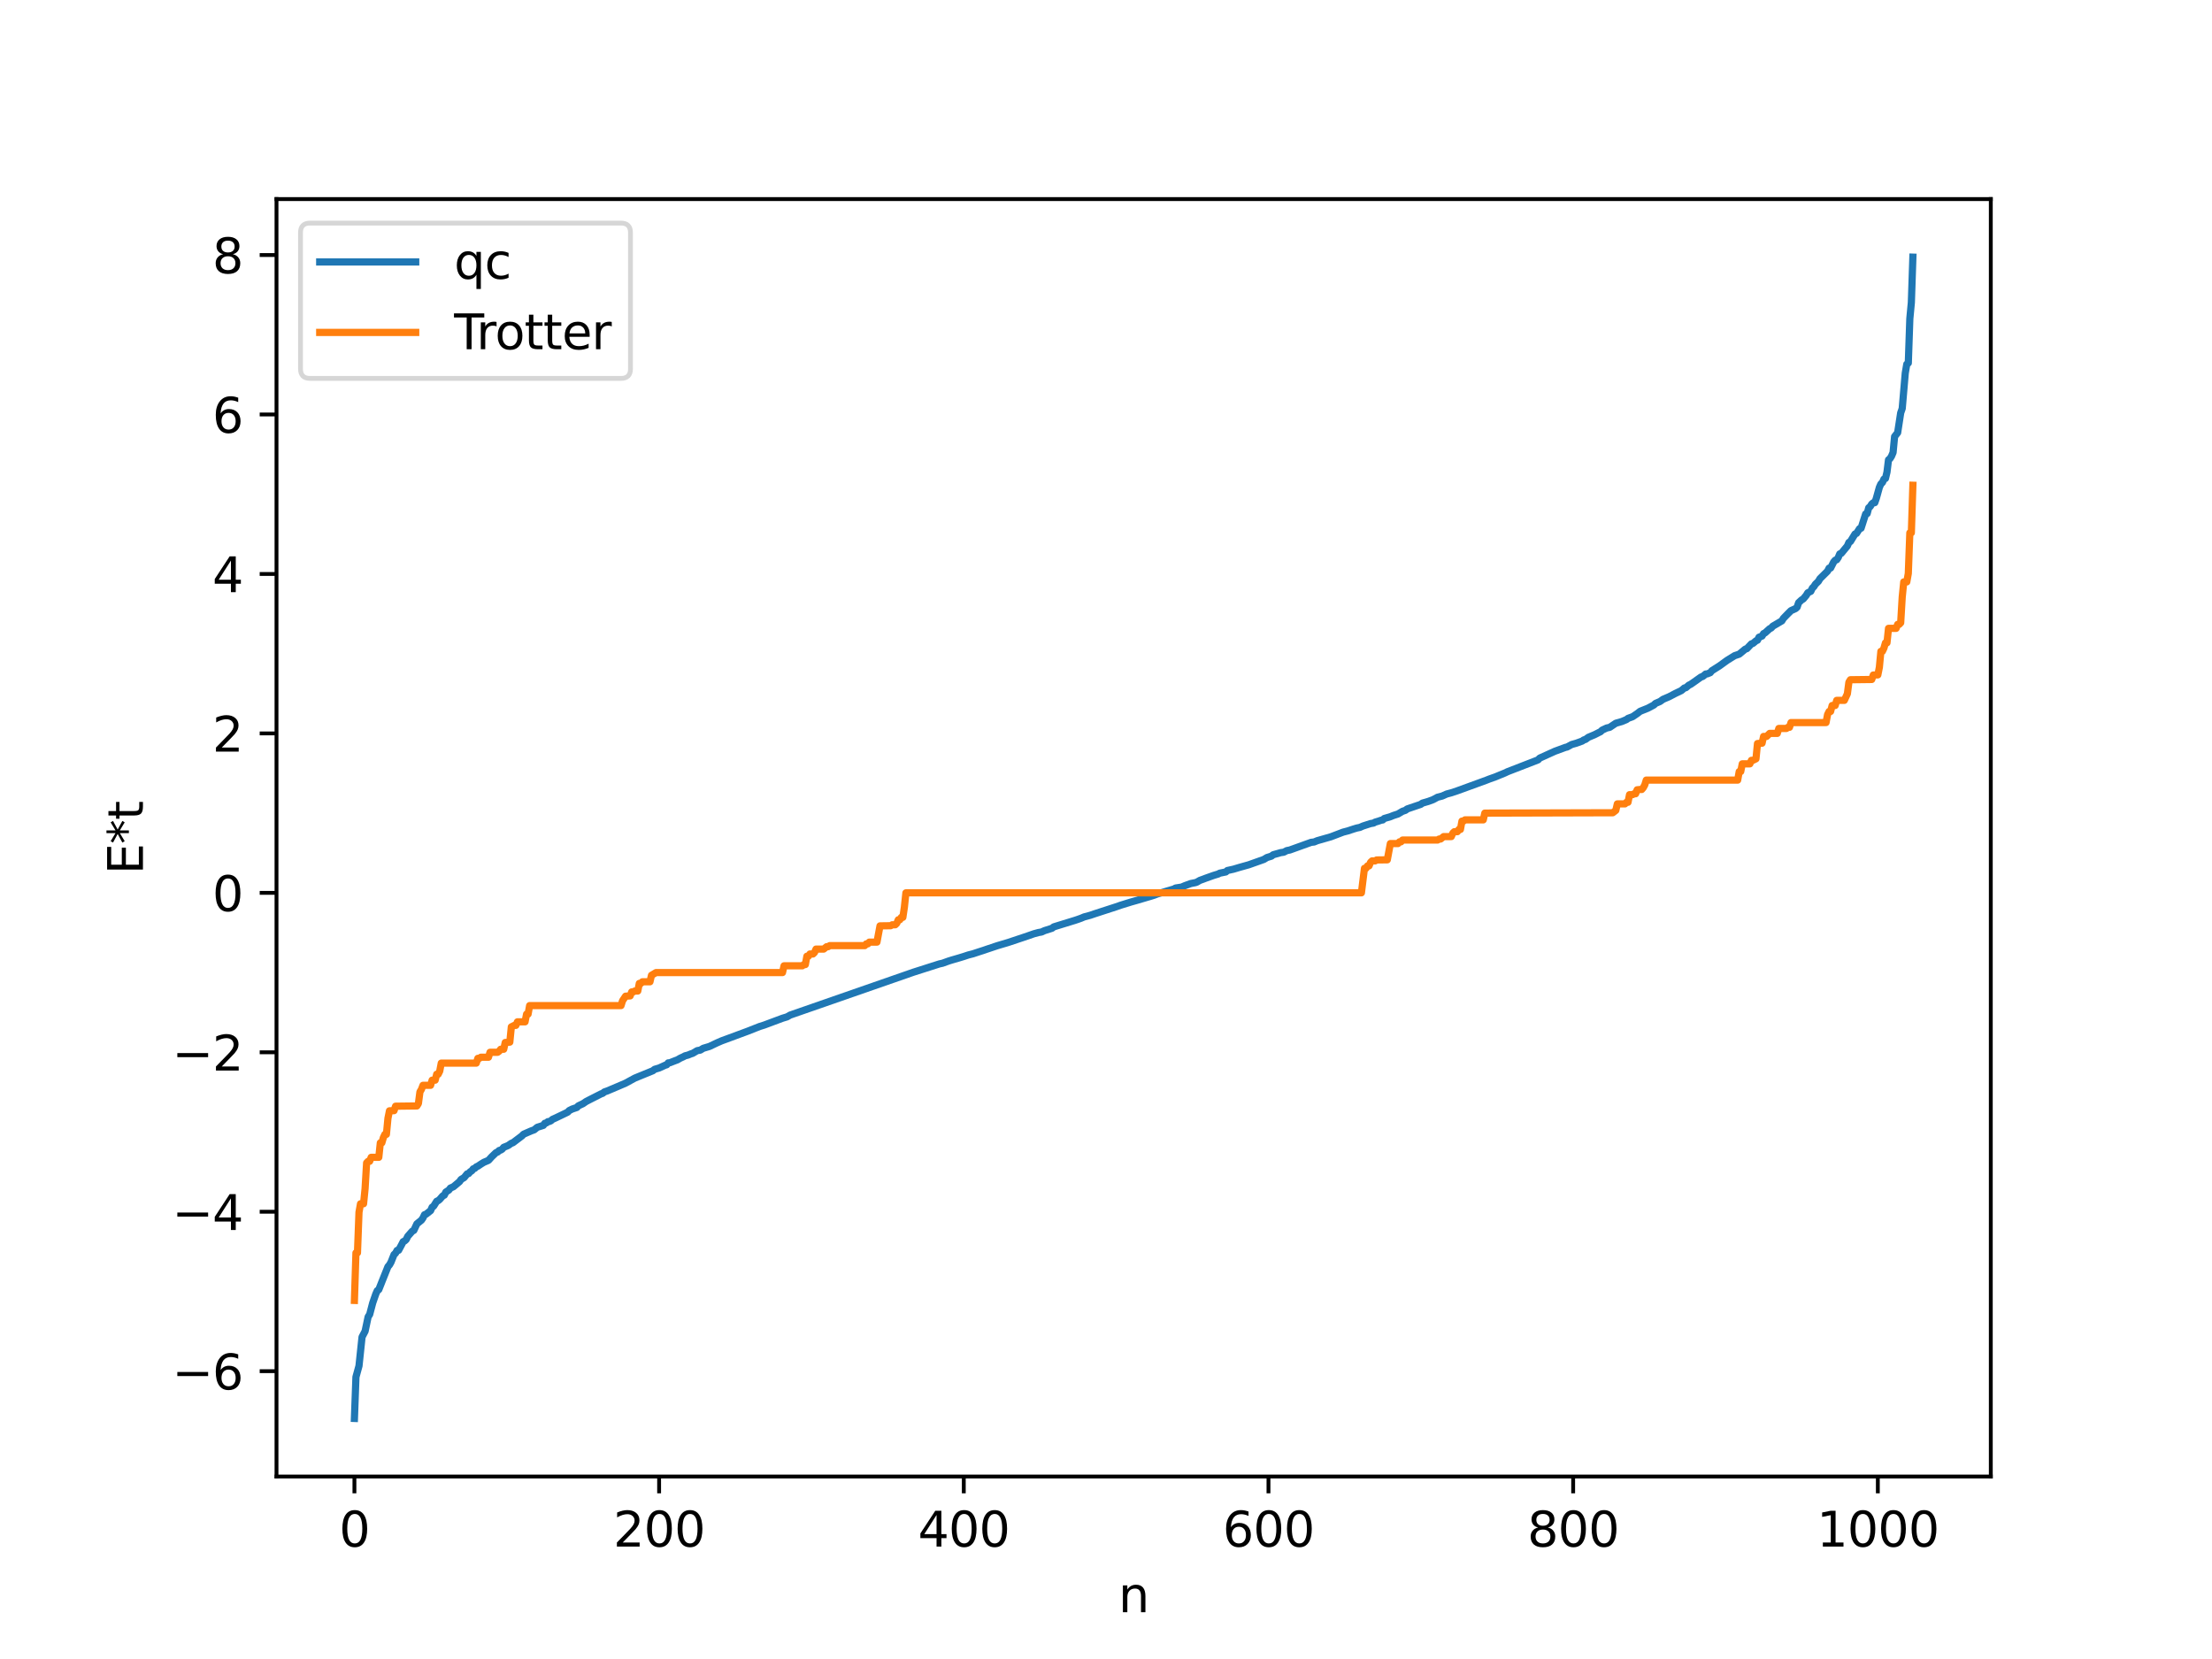 <?xml version="1.0" encoding="utf-8" standalone="no"?>
<!DOCTYPE svg PUBLIC "-//W3C//DTD SVG 1.1//EN"
  "http://www.w3.org/Graphics/SVG/1.1/DTD/svg11.dtd">
<svg xmlns:xlink="http://www.w3.org/1999/xlink" width="460.8pt" height="345.6pt" viewBox="0 0 460.8 345.6" xmlns="http://www.w3.org/2000/svg" version="1.1">
 <defs>
  <style type="text/css">*{stroke-linejoin: round; stroke-linecap: butt}</style>
 </defs>
 <g id="figure_1">
  <g id="patch_1">
   <path d="M 0 345.6 
L 460.8 345.6 
L 460.8 0 
L 0 0 
z
" style="fill: #ffffff"/>
  </g>
  <g id="axes_1">
   <g id="patch_2">
    <path d="M 57.6 307.584 
L 414.72 307.584 
L 414.72 41.472 
L 57.6 41.472 
z
" style="fill: #ffffff"/>
   </g>
   <g id="matplotlib.axis_1">
    <g id="xtick_1">
     <g id="line2d_1">
      <defs>
       <path id="mf72a5e39ae" d="M 0 0 
L 0 3.5 
" style="stroke: #000000; stroke-width: 0.8"/>
      </defs>
      <g>
       <use xlink:href="#mf72a5e39ae" x="73.833" y="307.584" style="stroke: #000000; stroke-width: 0.8"/>
      </g>
     </g>
     <g id="text_1">
      <!-- 0 -->
      <g transform="translate(70.651 322.182) scale(0.1 -0.1)">
       <defs>
        <path id="DejaVuSans-30" d="M 2034 4250 
Q 1547 4250 1301 3770 
Q 1056 3291 1056 2328 
Q 1056 1369 1301 889 
Q 1547 409 2034 409 
Q 2525 409 2770 889 
Q 3016 1369 3016 2328 
Q 3016 3291 2770 3770 
Q 2525 4250 2034 4250 
z
M 2034 4750 
Q 2819 4750 3233 4129 
Q 3647 3509 3647 2328 
Q 3647 1150 3233 529 
Q 2819 -91 2034 -91 
Q 1250 -91 836 529 
Q 422 1150 422 2328 
Q 422 3509 836 4129 
Q 1250 4750 2034 4750 
z
" transform="scale(0.016)"/>
       </defs>
       <use xlink:href="#DejaVuSans-30"/>
      </g>
     </g>
    </g>
    <g id="xtick_2">
     <g id="line2d_2">
      <g>
       <use xlink:href="#mf72a5e39ae" x="137.304" y="307.584" style="stroke: #000000; stroke-width: 0.8"/>
      </g>
     </g>
     <g id="text_2">
      <!-- 200 -->
      <g transform="translate(127.76 322.182) scale(0.1 -0.1)">
       <defs>
        <path id="DejaVuSans-32" d="M 1228 531 
L 3431 531 
L 3431 0 
L 469 0 
L 469 531 
Q 828 903 1448 1529 
Q 2069 2156 2228 2338 
Q 2531 2678 2651 2914 
Q 2772 3150 2772 3378 
Q 2772 3750 2511 3984 
Q 2250 4219 1831 4219 
Q 1534 4219 1204 4116 
Q 875 4013 500 3803 
L 500 4441 
Q 881 4594 1212 4672 
Q 1544 4750 1819 4750 
Q 2544 4750 2975 4387 
Q 3406 4025 3406 3419 
Q 3406 3131 3298 2873 
Q 3191 2616 2906 2266 
Q 2828 2175 2409 1742 
Q 1991 1309 1228 531 
z
" transform="scale(0.016)"/>
       </defs>
       <use xlink:href="#DejaVuSans-32"/>
       <use xlink:href="#DejaVuSans-30" x="63.623"/>
       <use xlink:href="#DejaVuSans-30" x="127.246"/>
      </g>
     </g>
    </g>
    <g id="xtick_3">
     <g id="line2d_3">
      <g>
       <use xlink:href="#mf72a5e39ae" x="200.775" y="307.584" style="stroke: #000000; stroke-width: 0.8"/>
      </g>
     </g>
     <g id="text_3">
      <!-- 400 -->
      <g transform="translate(191.231 322.182) scale(0.1 -0.1)">
       <defs>
        <path id="DejaVuSans-34" d="M 2419 4116 
L 825 1625 
L 2419 1625 
L 2419 4116 
z
M 2253 4666 
L 3047 4666 
L 3047 1625 
L 3713 1625 
L 3713 1100 
L 3047 1100 
L 3047 0 
L 2419 0 
L 2419 1100 
L 313 1100 
L 313 1709 
L 2253 4666 
z
" transform="scale(0.016)"/>
       </defs>
       <use xlink:href="#DejaVuSans-34"/>
       <use xlink:href="#DejaVuSans-30" x="63.623"/>
       <use xlink:href="#DejaVuSans-30" x="127.246"/>
      </g>
     </g>
    </g>
    <g id="xtick_4">
     <g id="line2d_4">
      <g>
       <use xlink:href="#mf72a5e39ae" x="264.246" y="307.584" style="stroke: #000000; stroke-width: 0.8"/>
      </g>
     </g>
     <g id="text_4">
      <!-- 600 -->
      <g transform="translate(254.702 322.182) scale(0.1 -0.1)">
       <defs>
        <path id="DejaVuSans-36" d="M 2113 2584 
Q 1688 2584 1439 2293 
Q 1191 2003 1191 1497 
Q 1191 994 1439 701 
Q 1688 409 2113 409 
Q 2538 409 2786 701 
Q 3034 994 3034 1497 
Q 3034 2003 2786 2293 
Q 2538 2584 2113 2584 
z
M 3366 4563 
L 3366 3988 
Q 3128 4100 2886 4159 
Q 2644 4219 2406 4219 
Q 1781 4219 1451 3797 
Q 1122 3375 1075 2522 
Q 1259 2794 1537 2939 
Q 1816 3084 2150 3084 
Q 2853 3084 3261 2657 
Q 3669 2231 3669 1497 
Q 3669 778 3244 343 
Q 2819 -91 2113 -91 
Q 1303 -91 875 529 
Q 447 1150 447 2328 
Q 447 3434 972 4092 
Q 1497 4750 2381 4750 
Q 2619 4750 2861 4703 
Q 3103 4656 3366 4563 
z
" transform="scale(0.016)"/>
       </defs>
       <use xlink:href="#DejaVuSans-36"/>
       <use xlink:href="#DejaVuSans-30" x="63.623"/>
       <use xlink:href="#DejaVuSans-30" x="127.246"/>
      </g>
     </g>
    </g>
    <g id="xtick_5">
     <g id="line2d_5">
      <g>
       <use xlink:href="#mf72a5e39ae" x="327.717" y="307.584" style="stroke: #000000; stroke-width: 0.8"/>
      </g>
     </g>
     <g id="text_5">
      <!-- 800 -->
      <g transform="translate(318.173 322.182) scale(0.1 -0.1)">
       <defs>
        <path id="DejaVuSans-38" d="M 2034 2216 
Q 1584 2216 1326 1975 
Q 1069 1734 1069 1313 
Q 1069 891 1326 650 
Q 1584 409 2034 409 
Q 2484 409 2743 651 
Q 3003 894 3003 1313 
Q 3003 1734 2745 1975 
Q 2488 2216 2034 2216 
z
M 1403 2484 
Q 997 2584 770 2862 
Q 544 3141 544 3541 
Q 544 4100 942 4425 
Q 1341 4750 2034 4750 
Q 2731 4750 3128 4425 
Q 3525 4100 3525 3541 
Q 3525 3141 3298 2862 
Q 3072 2584 2669 2484 
Q 3125 2378 3379 2068 
Q 3634 1759 3634 1313 
Q 3634 634 3220 271 
Q 2806 -91 2034 -91 
Q 1263 -91 848 271 
Q 434 634 434 1313 
Q 434 1759 690 2068 
Q 947 2378 1403 2484 
z
M 1172 3481 
Q 1172 3119 1398 2916 
Q 1625 2713 2034 2713 
Q 2441 2713 2670 2916 
Q 2900 3119 2900 3481 
Q 2900 3844 2670 4047 
Q 2441 4250 2034 4250 
Q 1625 4250 1398 4047 
Q 1172 3844 1172 3481 
z
" transform="scale(0.016)"/>
       </defs>
       <use xlink:href="#DejaVuSans-38"/>
       <use xlink:href="#DejaVuSans-30" x="63.623"/>
       <use xlink:href="#DejaVuSans-30" x="127.246"/>
      </g>
     </g>
    </g>
    <g id="xtick_6">
     <g id="line2d_6">
      <g>
       <use xlink:href="#mf72a5e39ae" x="391.188" y="307.584" style="stroke: #000000; stroke-width: 0.8"/>
      </g>
     </g>
     <g id="text_6">
      <!-- 1000 -->
      <g transform="translate(378.463 322.182) scale(0.1 -0.1)">
       <defs>
        <path id="DejaVuSans-31" d="M 794 531 
L 1825 531 
L 1825 4091 
L 703 3866 
L 703 4441 
L 1819 4666 
L 2450 4666 
L 2450 531 
L 3481 531 
L 3481 0 
L 794 0 
L 794 531 
z
" transform="scale(0.016)"/>
       </defs>
       <use xlink:href="#DejaVuSans-31"/>
       <use xlink:href="#DejaVuSans-30" x="63.623"/>
       <use xlink:href="#DejaVuSans-30" x="127.246"/>
       <use xlink:href="#DejaVuSans-30" x="190.869"/>
      </g>
     </g>
    </g>
    <g id="text_7">
     <!-- n -->
     <g transform="translate(232.991 335.861) scale(0.1 -0.1)">
      <defs>
       <path id="DejaVuSans-6e" d="M 3513 2113 
L 3513 0 
L 2938 0 
L 2938 2094 
Q 2938 2591 2744 2837 
Q 2550 3084 2163 3084 
Q 1697 3084 1428 2787 
Q 1159 2491 1159 1978 
L 1159 0 
L 581 0 
L 581 3500 
L 1159 3500 
L 1159 2956 
Q 1366 3272 1645 3428 
Q 1925 3584 2291 3584 
Q 2894 3584 3203 3211 
Q 3513 2838 3513 2113 
z
" transform="scale(0.016)"/>
      </defs>
      <use xlink:href="#DejaVuSans-6e"/>
     </g>
    </g>
   </g>
   <g id="matplotlib.axis_2">
    <g id="ytick_1">
     <g id="line2d_7">
      <defs>
       <path id="mb0dad507cd" d="M 0 0 
L -3.5 0 
" style="stroke: #000000; stroke-width: 0.8"/>
      </defs>
      <g>
       <use xlink:href="#mb0dad507cd" x="57.6" y="285.644" style="stroke: #000000; stroke-width: 0.8"/>
      </g>
     </g>
     <g id="text_8">
      <!-- −6 -->
      <g transform="translate(35.858 289.444) scale(0.1 -0.1)">
       <defs>
        <path id="DejaVuSans-2212" d="M 678 2272 
L 4684 2272 
L 4684 1741 
L 678 1741 
L 678 2272 
z
" transform="scale(0.016)"/>
       </defs>
       <use xlink:href="#DejaVuSans-2212"/>
       <use xlink:href="#DejaVuSans-36" x="83.789"/>
      </g>
     </g>
    </g>
    <g id="ytick_2">
     <g id="line2d_8">
      <g>
       <use xlink:href="#mb0dad507cd" x="57.6" y="252.428" style="stroke: #000000; stroke-width: 0.8"/>
      </g>
     </g>
     <g id="text_9">
      <!-- −4 -->
      <g transform="translate(35.858 256.227) scale(0.1 -0.1)">
       <use xlink:href="#DejaVuSans-2212"/>
       <use xlink:href="#DejaVuSans-34" x="83.789"/>
      </g>
     </g>
    </g>
    <g id="ytick_3">
     <g id="line2d_9">
      <g>
       <use xlink:href="#mb0dad507cd" x="57.6" y="219.212" style="stroke: #000000; stroke-width: 0.8"/>
      </g>
     </g>
     <g id="text_10">
      <!-- −2 -->
      <g transform="translate(35.858 223.011) scale(0.1 -0.1)">
       <use xlink:href="#DejaVuSans-2212"/>
       <use xlink:href="#DejaVuSans-32" x="83.789"/>
      </g>
     </g>
    </g>
    <g id="ytick_4">
     <g id="line2d_10">
      <g>
       <use xlink:href="#mb0dad507cd" x="57.6" y="185.996" style="stroke: #000000; stroke-width: 0.8"/>
      </g>
     </g>
     <g id="text_11">
      <!-- 0 -->
      <g transform="translate(44.237 189.795) scale(0.1 -0.1)">
       <use xlink:href="#DejaVuSans-30"/>
      </g>
     </g>
    </g>
    <g id="ytick_5">
     <g id="line2d_11">
      <g>
       <use xlink:href="#mb0dad507cd" x="57.6" y="152.779" style="stroke: #000000; stroke-width: 0.8"/>
      </g>
     </g>
     <g id="text_12">
      <!-- 2 -->
      <g transform="translate(44.237 156.579) scale(0.1 -0.1)">
       <use xlink:href="#DejaVuSans-32"/>
      </g>
     </g>
    </g>
    <g id="ytick_6">
     <g id="line2d_12">
      <g>
       <use xlink:href="#mb0dad507cd" x="57.6" y="119.563" style="stroke: #000000; stroke-width: 0.8"/>
      </g>
     </g>
     <g id="text_13">
      <!-- 4 -->
      <g transform="translate(44.237 123.362) scale(0.1 -0.1)">
       <use xlink:href="#DejaVuSans-34"/>
      </g>
     </g>
    </g>
    <g id="ytick_7">
     <g id="line2d_13">
      <g>
       <use xlink:href="#mb0dad507cd" x="57.6" y="86.347" style="stroke: #000000; stroke-width: 0.8"/>
      </g>
     </g>
     <g id="text_14">
      <!-- 6 -->
      <g transform="translate(44.237 90.146) scale(0.1 -0.1)">
       <use xlink:href="#DejaVuSans-36"/>
      </g>
     </g>
    </g>
    <g id="ytick_8">
     <g id="line2d_14">
      <g>
       <use xlink:href="#mb0dad507cd" x="57.6" y="53.131" style="stroke: #000000; stroke-width: 0.8"/>
      </g>
     </g>
     <g id="text_15">
      <!-- 8 -->
      <g transform="translate(44.237 56.93) scale(0.1 -0.1)">
       <use xlink:href="#DejaVuSans-38"/>
      </g>
     </g>
    </g>
    <g id="text_16">
     <!-- E*t -->
     <g transform="translate(29.778 182.148) rotate(-90) scale(0.1 -0.1)">
      <defs>
       <path id="DejaVuSans-45" d="M 628 4666 
L 3578 4666 
L 3578 4134 
L 1259 4134 
L 1259 2753 
L 3481 2753 
L 3481 2222 
L 1259 2222 
L 1259 531 
L 3634 531 
L 3634 0 
L 628 0 
L 628 4666 
z
" transform="scale(0.016)"/>
       <path id="DejaVuSans-2a" d="M 3009 3897 
L 1888 3291 
L 3009 2681 
L 2828 2375 
L 1778 3009 
L 1778 1831 
L 1422 1831 
L 1422 3009 
L 372 2375 
L 191 2681 
L 1313 3291 
L 191 3897 
L 372 4206 
L 1422 3572 
L 1422 4750 
L 1778 4750 
L 1778 3572 
L 2828 4206 
L 3009 3897 
z
" transform="scale(0.016)"/>
       <path id="DejaVuSans-74" d="M 1172 4494 
L 1172 3500 
L 2356 3500 
L 2356 3053 
L 1172 3053 
L 1172 1153 
Q 1172 725 1289 603 
Q 1406 481 1766 481 
L 2356 481 
L 2356 0 
L 1766 0 
Q 1100 0 847 248 
Q 594 497 594 1153 
L 594 3053 
L 172 3053 
L 172 3500 
L 594 3500 
L 594 4494 
L 1172 4494 
z
" transform="scale(0.016)"/>
      </defs>
      <use xlink:href="#DejaVuSans-45"/>
      <use xlink:href="#DejaVuSans-2a" x="63.184"/>
      <use xlink:href="#DejaVuSans-74" x="113.184"/>
     </g>
    </g>
   </g>
   <g id="line2d_15">
    <path d="M 73.833 295.488 
L 74.15 286.853 
L 74.785 284.543 
L 75.42 278.522 
L 76.054 277.318 
L 76.689 274.314 
L 77.006 273.832 
L 77.641 271.42 
L 78.276 269.589 
L 78.593 268.869 
L 78.91 268.65 
L 79.545 267.044 
L 80.497 264.666 
L 80.815 263.866 
L 81.132 263.503 
L 81.449 262.944 
L 82.084 261.348 
L 82.401 261.061 
L 82.719 260.481 
L 83.036 260.458 
L 83.671 259.277 
L 83.988 258.661 
L 84.305 258.504 
L 84.623 258.213 
L 84.94 257.556 
L 85.892 256.469 
L 86.21 256.311 
L 86.844 254.952 
L 87.796 254.179 
L 88.114 253.715 
L 88.431 253.051 
L 88.748 252.944 
L 89.7 252.198 
L 90.018 251.487 
L 90.335 251.266 
L 90.97 250.25 
L 91.287 250.113 
L 91.605 249.845 
L 92.239 249.118 
L 92.557 248.975 
L 92.874 248.327 
L 93.509 247.915 
L 93.826 247.497 
L 94.461 247.217 
L 95.73 246.153 
L 96.048 245.693 
L 96.682 245.32 
L 97.317 244.538 
L 97.634 244.469 
L 97.952 244.091 
L 98.269 243.917 
L 98.586 243.485 
L 98.904 243.391 
L 99.221 243.073 
L 99.539 242.942 
L 100.173 242.514 
L 100.808 242.124 
L 101.76 241.721 
L 102.395 241.017 
L 103.347 240.1 
L 103.664 239.994 
L 103.981 239.669 
L 104.299 239.586 
L 104.616 239.386 
L 104.934 239.004 
L 105.568 238.753 
L 105.886 238.61 
L 106.52 238.165 
L 106.838 238.059 
L 108.742 236.62 
L 109.059 236.284 
L 110.646 235.59 
L 111.281 235.365 
L 111.915 234.839 
L 113.185 234.438 
L 113.502 233.996 
L 113.82 233.926 
L 114.137 233.662 
L 114.454 233.626 
L 114.772 233.472 
L 115.089 233.184 
L 115.724 232.902 
L 118.262 231.684 
L 118.58 231.342 
L 119.215 231.029 
L 120.167 230.71 
L 120.484 230.364 
L 121.436 229.919 
L 122.071 229.482 
L 122.705 229.149 
L 125.244 227.859 
L 125.562 227.762 
L 125.879 227.479 
L 126.514 227.26 
L 128.735 226.32 
L 130.322 225.637 
L 132.226 224.599 
L 132.861 224.336 
L 136.034 223.04 
L 136.352 222.764 
L 137.304 222.483 
L 138.573 221.905 
L 138.891 221.807 
L 139.208 221.417 
L 139.525 221.397 
L 140.477 221.023 
L 141.112 220.785 
L 141.747 220.42 
L 142.381 220.135 
L 142.699 219.951 
L 143.334 219.789 
L 143.968 219.528 
L 144.286 219.436 
L 145.238 218.87 
L 145.872 218.762 
L 146.507 218.378 
L 147.777 217.999 
L 149.363 217.248 
L 150.315 216.83 
L 151.267 216.48 
L 155.71 214.837 
L 158.249 213.837 
L 159.201 213.538 
L 163.01 212.117 
L 163.962 211.828 
L 164.596 211.462 
L 189.667 202.742 
L 190.302 202.521 
L 195.697 200.799 
L 196.332 200.661 
L 197.601 200.204 
L 198.236 200.004 
L 199.823 199.544 
L 200.775 199.251 
L 201.727 198.937 
L 202.679 198.696 
L 203.314 198.486 
L 203.948 198.277 
L 204.9 197.972 
L 205.535 197.75 
L 207.757 197.008 
L 209.978 196.349 
L 213.152 195.289 
L 214.104 194.967 
L 215.373 194.524 
L 216.325 194.264 
L 216.96 194.156 
L 217.595 193.869 
L 219.181 193.363 
L 219.499 193.089 
L 223.942 191.722 
L 224.577 191.509 
L 225.211 191.282 
L 225.846 191.012 
L 227.115 190.67 
L 228.067 190.345 
L 232.51 188.902 
L 233.462 188.571 
L 235.684 187.883 
L 236.319 187.707 
L 236.953 187.524 
L 239.81 186.685 
L 240.444 186.482 
L 241.079 186.233 
L 242.983 185.654 
L 244.57 185.186 
L 244.887 184.992 
L 246.157 184.796 
L 246.791 184.518 
L 248.061 184.056 
L 249.013 183.869 
L 249.33 183.76 
L 249.965 183.394 
L 250.6 183.167 
L 251.234 182.925 
L 252.821 182.362 
L 253.773 182.074 
L 254.091 181.899 
L 255.36 181.642 
L 255.677 181.348 
L 256.947 181.068 
L 258.216 180.69 
L 260.12 180.157 
L 263.294 179.03 
L 263.929 178.64 
L 264.881 178.346 
L 265.198 178.07 
L 266.785 177.621 
L 267.42 177.531 
L 268.054 177.201 
L 268.689 177.073 
L 273.132 175.475 
L 273.767 175.399 
L 274.401 175.134 
L 277.258 174.315 
L 279.796 173.348 
L 280.748 173.1 
L 282.018 172.683 
L 282.653 172.493 
L 283.287 172.363 
L 283.922 172.079 
L 285.509 171.566 
L 286.143 171.457 
L 286.461 171.268 
L 287.096 171.079 
L 287.73 170.862 
L 288.048 170.81 
L 288.365 170.507 
L 289.634 170.139 
L 290.269 169.878 
L 291.221 169.57 
L 292.173 169.007 
L 292.808 168.794 
L 293.125 168.527 
L 295.981 167.556 
L 296.299 167.311 
L 297.568 166.939 
L 298.52 166.589 
L 299.472 166.076 
L 300.424 165.831 
L 301.377 165.406 
L 302.329 165.154 
L 303.598 164.731 
L 309.628 162.533 
L 310.262 162.283 
L 311.532 161.831 
L 312.484 161.438 
L 313.436 161.05 
L 314.071 160.749 
L 320.418 158.29 
L 320.735 157.937 
L 323.909 156.5 
L 326.13 155.684 
L 326.448 155.619 
L 327.4 155.097 
L 328.352 154.83 
L 329.621 154.37 
L 329.939 154.127 
L 330.256 154.055 
L 330.891 153.593 
L 332.16 153.061 
L 333.112 152.577 
L 333.429 152.427 
L 333.747 152.103 
L 334.699 151.659 
L 335.334 151.517 
L 336.603 150.665 
L 337.872 150.301 
L 338.824 149.9 
L 339.142 149.651 
L 340.094 149.303 
L 341.046 148.663 
L 341.681 148.173 
L 343.267 147.539 
L 344.22 147.034 
L 344.537 146.864 
L 344.854 146.543 
L 345.806 146.136 
L 346.441 145.681 
L 347.71 145.137 
L 348.98 144.471 
L 350.249 143.864 
L 350.884 143.324 
L 351.201 143.259 
L 351.836 142.717 
L 352.153 142.583 
L 352.788 142.146 
L 354.375 141.019 
L 354.692 140.937 
L 355.327 140.407 
L 355.644 140.383 
L 356.279 140.128 
L 356.596 139.731 
L 358.183 138.727 
L 359.77 137.576 
L 361.357 136.592 
L 362.309 136.274 
L 363.578 135.219 
L 363.896 135.13 
L 364.848 134.129 
L 365.165 134.041 
L 365.8 133.503 
L 366.117 133.366 
L 366.434 132.745 
L 367.069 132.505 
L 367.386 131.985 
L 367.704 131.835 
L 368.656 130.971 
L 368.973 130.829 
L 369.291 130.457 
L 371.195 129.336 
L 371.512 128.814 
L 372.464 127.833 
L 373.099 127.207 
L 374.051 126.78 
L 374.368 126.487 
L 374.686 125.552 
L 375.32 124.962 
L 375.638 124.783 
L 376.272 124.027 
L 376.59 123.491 
L 377.224 123.183 
L 377.542 122.509 
L 377.859 122.212 
L 378.177 121.712 
L 378.811 121.093 
L 379.129 120.549 
L 380.715 118.978 
L 381.033 118.353 
L 381.35 118.33 
L 381.985 117.079 
L 382.302 116.705 
L 382.62 116.604 
L 382.937 116.143 
L 383.254 115.384 
L 383.572 115.27 
L 384.841 113.737 
L 385.158 113.002 
L 385.476 112.805 
L 386.428 111.246 
L 386.745 111.116 
L 387.38 110.126 
L 387.697 110.038 
L 388.649 107.058 
L 388.967 106.982 
L 389.284 105.78 
L 389.601 105.514 
L 389.919 105.001 
L 390.236 104.738 
L 390.553 104.716 
L 390.871 103.808 
L 391.505 101.528 
L 391.823 100.805 
L 392.14 100.516 
L 392.458 99.803 
L 392.775 99.673 
L 393.092 98.351 
L 393.41 95.787 
L 393.727 95.535 
L 394.044 95.016 
L 394.362 94.263 
L 394.679 90.943 
L 395.314 90.14 
L 395.948 86.012 
L 396.266 85.104 
L 396.9 77.729 
L 397.218 75.857 
L 397.535 75.635 
L 397.853 66.389 
L 398.17 63.035 
L 398.487 53.568 
L 398.487 53.568 
" clip-path="url(#p57db5f5886)" style="fill: none; stroke: #1f77b4; stroke-width: 1.5; stroke-linecap: square"/>
   </g>
   <g id="line2d_16">
    <path d="M 73.833 270.903 
L 74.15 260.995 
L 74.467 260.995 
L 74.785 252.526 
L 75.102 250.767 
L 75.737 250.767 
L 76.054 247.598 
L 76.372 242.249 
L 76.689 241.921 
L 77.006 241.921 
L 77.324 241.093 
L 78.91 241.093 
L 79.228 238.075 
L 79.545 238.075 
L 79.862 236.982 
L 80.18 236.308 
L 80.497 236.308 
L 80.815 232.97 
L 81.132 231.4 
L 82.084 231.373 
L 82.401 230.443 
L 86.844 230.39 
L 87.162 229.881 
L 87.479 227.463 
L 87.796 226.928 
L 88.114 226.091 
L 89.7 226.091 
L 90.018 225.021 
L 90.653 225.021 
L 90.97 223.779 
L 91.287 223.779 
L 91.605 223.132 
L 91.922 221.467 
L 99.221 221.467 
L 99.539 220.475 
L 99.856 220.475 
L 100.173 220.24 
L 101.76 220.24 
L 102.077 219.212 
L 103.664 219.212 
L 103.981 218.98 
L 104.299 218.579 
L 104.934 218.579 
L 105.251 217.169 
L 106.203 217.098 
L 106.52 213.915 
L 107.155 213.601 
L 107.472 213.601 
L 107.79 212.868 
L 109.377 212.868 
L 109.694 211.26 
L 110.011 211.26 
L 110.329 209.483 
L 129.37 209.483 
L 129.687 208.473 
L 130.322 207.524 
L 131.274 207.463 
L 131.591 206.637 
L 131.909 206.637 
L 132.226 206.449 
L 132.861 206.449 
L 133.178 204.859 
L 133.496 204.859 
L 133.813 204.526 
L 135.4 204.526 
L 135.717 203.17 
L 136.669 202.604 
L 163.01 202.604 
L 163.327 201.196 
L 167.135 201.196 
L 167.453 200.939 
L 167.77 200.939 
L 168.087 199.198 
L 168.405 199.198 
L 168.722 198.733 
L 169.357 198.733 
L 169.674 198.433 
L 169.991 197.714 
L 171.578 197.714 
L 172.213 197.208 
L 172.53 197.208 
L 172.848 196.993 
L 180.147 196.993 
L 180.464 196.623 
L 180.781 196.623 
L 181.099 196.26 
L 182.686 196.26 
L 183.32 192.875 
L 185.542 192.845 
L 185.859 192.648 
L 186.494 192.648 
L 186.811 192.351 
L 187.129 191.607 
L 187.446 191.607 
L 187.763 191.102 
L 188.081 191.102 
L 188.398 188.997 
L 188.715 185.996 
L 283.605 185.996 
L 284.239 180.889 
L 284.557 180.889 
L 284.874 180.385 
L 285.191 180.385 
L 285.509 179.64 
L 285.826 179.343 
L 286.461 179.343 
L 286.778 179.146 
L 289 179.116 
L 289.634 175.731 
L 291.221 175.731 
L 291.539 175.368 
L 291.856 175.368 
L 292.173 174.998 
L 299.472 174.998 
L 299.79 174.784 
L 300.107 174.784 
L 300.742 174.277 
L 302.329 174.277 
L 302.646 173.558 
L 302.963 173.258 
L 303.598 173.258 
L 303.915 172.793 
L 304.233 172.793 
L 304.55 171.052 
L 304.867 171.052 
L 305.185 170.795 
L 308.993 170.795 
L 309.31 169.387 
L 335.968 169.31 
L 336.603 168.821 
L 336.92 167.465 
L 338.507 167.465 
L 338.824 167.132 
L 339.142 167.132 
L 339.459 165.543 
L 340.094 165.543 
L 340.411 165.354 
L 340.729 165.354 
L 341.046 164.528 
L 341.681 164.467 
L 341.998 164.467 
L 342.315 164.1 
L 342.633 163.518 
L 342.95 162.508 
L 361.991 162.508 
L 362.309 160.731 
L 362.626 160.731 
L 362.943 159.123 
L 364.53 159.123 
L 364.848 158.39 
L 365.165 158.39 
L 365.8 158.076 
L 366.117 154.893 
L 367.069 154.822 
L 367.386 153.412 
L 368.021 153.412 
L 368.656 152.779 
L 370.243 152.779 
L 370.56 151.751 
L 372.147 151.751 
L 372.464 151.516 
L 372.781 151.516 
L 373.099 150.524 
L 380.398 150.524 
L 380.715 148.86 
L 381.033 148.212 
L 381.35 148.212 
L 381.667 146.97 
L 382.302 146.97 
L 382.62 145.9 
L 384.206 145.9 
L 384.841 144.528 
L 385.158 142.11 
L 385.476 141.601 
L 389.919 141.548 
L 390.236 140.619 
L 391.188 140.592 
L 391.505 139.021 
L 391.823 135.684 
L 392.14 135.684 
L 392.458 135.009 
L 392.775 133.916 
L 393.092 133.916 
L 393.41 130.898 
L 394.996 130.898 
L 395.314 130.071 
L 395.631 130.071 
L 395.948 129.742 
L 396.266 124.393 
L 396.583 121.224 
L 397.218 121.224 
L 397.535 119.465 
L 397.853 110.996 
L 398.17 110.996 
L 398.487 101.088 
L 398.487 101.088 
" clip-path="url(#p57db5f5886)" style="fill: none; stroke: #ff7f0e; stroke-width: 1.5; stroke-linecap: square"/>
   </g>
   <g id="patch_3">
    <path d="M 57.6 307.584 
L 57.6 41.472 
" style="fill: none; stroke: #000000; stroke-width: 0.8; stroke-linejoin: miter; stroke-linecap: square"/>
   </g>
   <g id="patch_4">
    <path d="M 414.72 307.584 
L 414.72 41.472 
" style="fill: none; stroke: #000000; stroke-width: 0.8; stroke-linejoin: miter; stroke-linecap: square"/>
   </g>
   <g id="patch_5">
    <path d="M 57.6 307.584 
L 414.72 307.584 
" style="fill: none; stroke: #000000; stroke-width: 0.8; stroke-linejoin: miter; stroke-linecap: square"/>
   </g>
   <g id="patch_6">
    <path d="M 57.6 41.472 
L 414.72 41.472 
" style="fill: none; stroke: #000000; stroke-width: 0.8; stroke-linejoin: miter; stroke-linecap: square"/>
   </g>
   <g id="legend_1">
    <g id="patch_7">
     <path d="M 64.6 78.828 
L 129.342 78.828 
Q 131.342 78.828 131.342 76.828 
L 131.342 48.472 
Q 131.342 46.472 129.342 46.472 
L 64.6 46.472 
Q 62.6 46.472 62.6 48.472 
L 62.6 76.828 
Q 62.6 78.828 64.6 78.828 
z
" style="fill: #ffffff; opacity: 0.8; stroke: #cccccc; stroke-linejoin: miter"/>
    </g>
    <g id="line2d_17">
     <path d="M 66.6 54.57 
L 76.6 54.57 
L 86.6 54.57 
" style="fill: none; stroke: #1f77b4; stroke-width: 1.5; stroke-linecap: square"/>
    </g>
    <g id="text_17">
     <!-- qc -->
     <g transform="translate(94.6 58.07) scale(0.1 -0.1)">
      <defs>
       <path id="DejaVuSans-71" d="M 947 1747 
Q 947 1113 1208 752 
Q 1469 391 1925 391 
Q 2381 391 2643 752 
Q 2906 1113 2906 1747 
Q 2906 2381 2643 2742 
Q 2381 3103 1925 3103 
Q 1469 3103 1208 2742 
Q 947 2381 947 1747 
z
M 2906 525 
Q 2725 213 2448 61 
Q 2172 -91 1784 -91 
Q 1150 -91 751 415 
Q 353 922 353 1747 
Q 353 2572 751 3078 
Q 1150 3584 1784 3584 
Q 2172 3584 2448 3432 
Q 2725 3281 2906 2969 
L 2906 3500 
L 3481 3500 
L 3481 -1331 
L 2906 -1331 
L 2906 525 
z
" transform="scale(0.016)"/>
       <path id="DejaVuSans-63" d="M 3122 3366 
L 3122 2828 
Q 2878 2963 2633 3030 
Q 2388 3097 2138 3097 
Q 1578 3097 1268 2742 
Q 959 2388 959 1747 
Q 959 1106 1268 751 
Q 1578 397 2138 397 
Q 2388 397 2633 464 
Q 2878 531 3122 666 
L 3122 134 
Q 2881 22 2623 -34 
Q 2366 -91 2075 -91 
Q 1284 -91 818 406 
Q 353 903 353 1747 
Q 353 2603 823 3093 
Q 1294 3584 2113 3584 
Q 2378 3584 2631 3529 
Q 2884 3475 3122 3366 
z
" transform="scale(0.016)"/>
      </defs>
      <use xlink:href="#DejaVuSans-71"/>
      <use xlink:href="#DejaVuSans-63" x="63.477"/>
     </g>
    </g>
    <g id="line2d_18">
     <path d="M 66.6 69.249 
L 76.6 69.249 
L 86.6 69.249 
" style="fill: none; stroke: #ff7f0e; stroke-width: 1.5; stroke-linecap: square"/>
    </g>
    <g id="text_18">
     <!-- Trotter -->
     <g transform="translate(94.6 72.749) scale(0.1 -0.1)">
      <defs>
       <path id="DejaVuSans-54" d="M -19 4666 
L 3928 4666 
L 3928 4134 
L 2272 4134 
L 2272 0 
L 1638 0 
L 1638 4134 
L -19 4134 
L -19 4666 
z
" transform="scale(0.016)"/>
       <path id="DejaVuSans-72" d="M 2631 2963 
Q 2534 3019 2420 3045 
Q 2306 3072 2169 3072 
Q 1681 3072 1420 2755 
Q 1159 2438 1159 1844 
L 1159 0 
L 581 0 
L 581 3500 
L 1159 3500 
L 1159 2956 
Q 1341 3275 1631 3429 
Q 1922 3584 2338 3584 
Q 2397 3584 2469 3576 
Q 2541 3569 2628 3553 
L 2631 2963 
z
" transform="scale(0.016)"/>
       <path id="DejaVuSans-6f" d="M 1959 3097 
Q 1497 3097 1228 2736 
Q 959 2375 959 1747 
Q 959 1119 1226 758 
Q 1494 397 1959 397 
Q 2419 397 2687 759 
Q 2956 1122 2956 1747 
Q 2956 2369 2687 2733 
Q 2419 3097 1959 3097 
z
M 1959 3584 
Q 2709 3584 3137 3096 
Q 3566 2609 3566 1747 
Q 3566 888 3137 398 
Q 2709 -91 1959 -91 
Q 1206 -91 779 398 
Q 353 888 353 1747 
Q 353 2609 779 3096 
Q 1206 3584 1959 3584 
z
" transform="scale(0.016)"/>
       <path id="DejaVuSans-65" d="M 3597 1894 
L 3597 1613 
L 953 1613 
Q 991 1019 1311 708 
Q 1631 397 2203 397 
Q 2534 397 2845 478 
Q 3156 559 3463 722 
L 3463 178 
Q 3153 47 2828 -22 
Q 2503 -91 2169 -91 
Q 1331 -91 842 396 
Q 353 884 353 1716 
Q 353 2575 817 3079 
Q 1281 3584 2069 3584 
Q 2775 3584 3186 3129 
Q 3597 2675 3597 1894 
z
M 3022 2063 
Q 3016 2534 2758 2815 
Q 2500 3097 2075 3097 
Q 1594 3097 1305 2825 
Q 1016 2553 972 2059 
L 3022 2063 
z
" transform="scale(0.016)"/>
      </defs>
      <use xlink:href="#DejaVuSans-54"/>
      <use xlink:href="#DejaVuSans-72" x="46.334"/>
      <use xlink:href="#DejaVuSans-6f" x="85.197"/>
      <use xlink:href="#DejaVuSans-74" x="146.379"/>
      <use xlink:href="#DejaVuSans-74" x="185.588"/>
      <use xlink:href="#DejaVuSans-65" x="224.797"/>
      <use xlink:href="#DejaVuSans-72" x="286.32"/>
     </g>
    </g>
   </g>
  </g>
 </g>
 <defs>
  <clipPath id="p57db5f5886">
   <rect x="57.6" y="41.472" width="357.12" height="266.112"/>
  </clipPath>
 </defs>
</svg>
